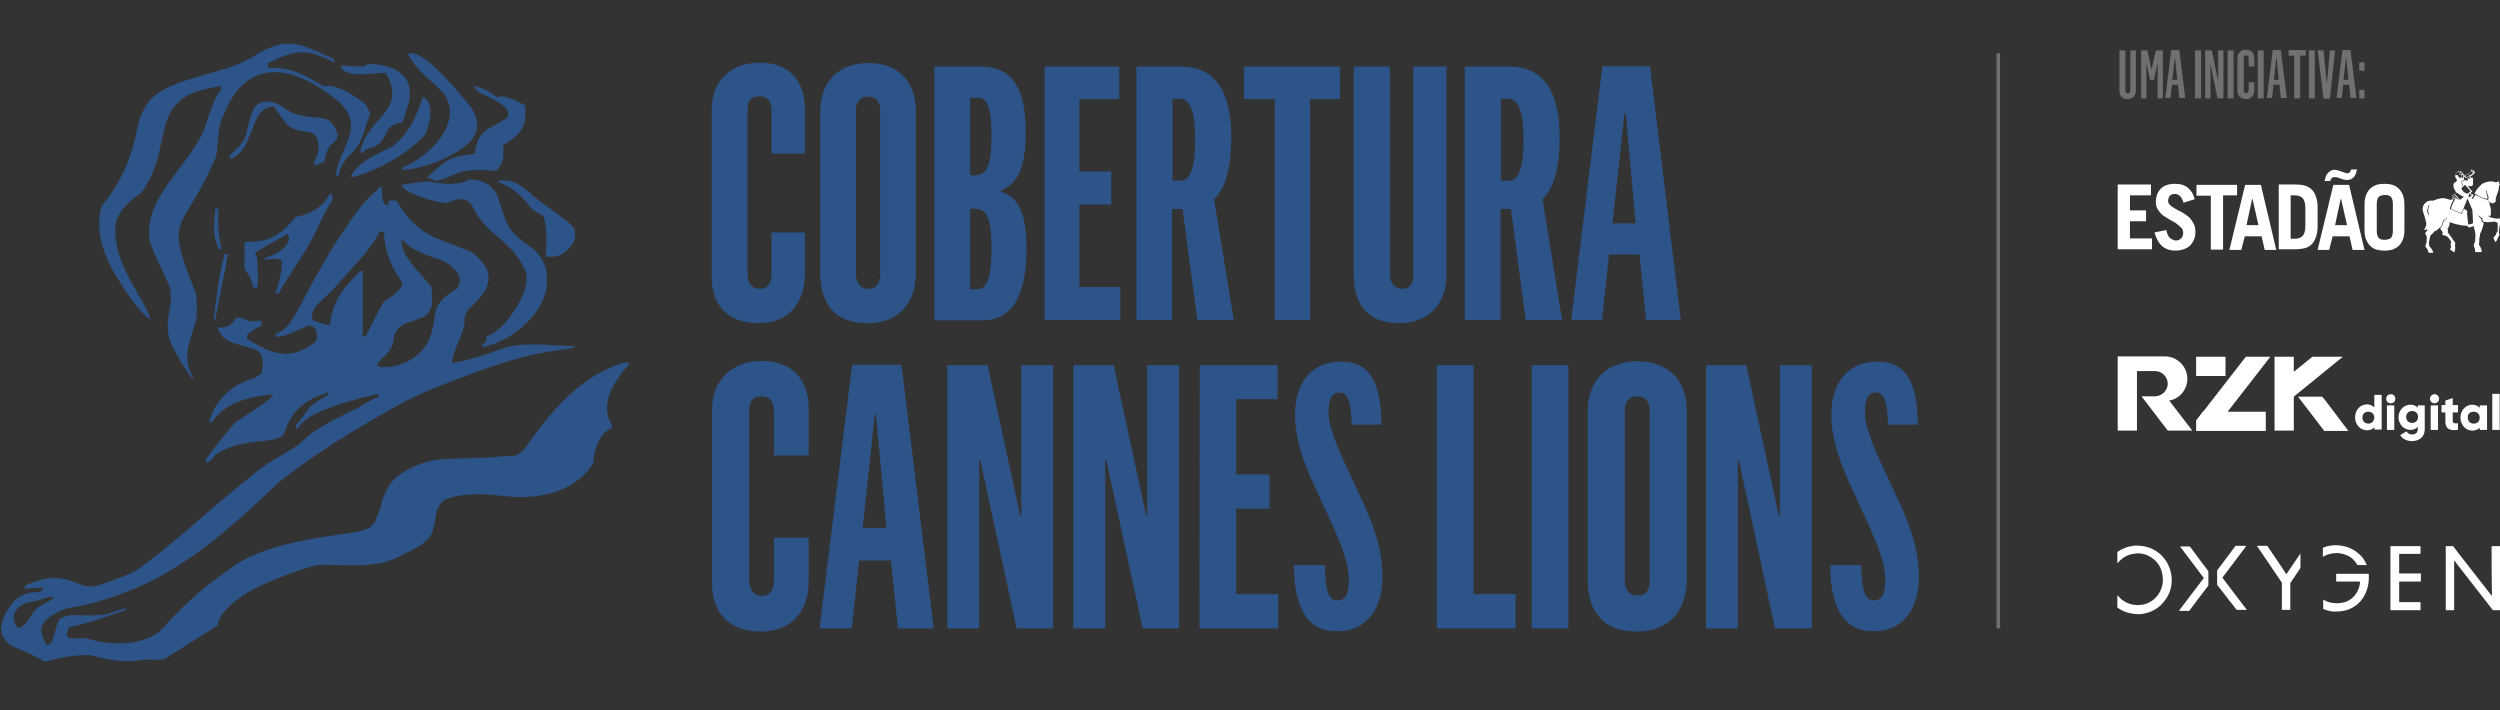 <?xml version="1.0" encoding="utf-8"?>
<!-- Generator: Adobe Illustrator 27.5.0, SVG Export Plug-In . SVG Version: 6.00 Build 0)  -->
<svg version="1.1" id="Layer_1" xmlns="http://www.w3.org/2000/svg" xmlns:xlink="http://www.w3.org/1999/xlink" x="0px" y="0px"
	 viewBox="0 0 714.1 202.9" style="enable-background:new 0 0 714.1 202.9;" xml:space="preserve">
<rect x="0" y="0" width="714.1" height="202.9" fill="#333333" stroke="none"/>
<style type="text/css">
	.st0{opacity:0.5;}
	.st1{fill-rule:evenodd;clip-rule:evenodd;fill:#2575DE;}
	.st2{fill:#2575DE;}
	.st3{opacity:0.3;}
	.st4{fill:#FFFFFF;}
	.st5{opacity:0.3;fill:none;stroke:#FFFFFF;stroke-miterlimit:10;enable-background:new    ;}
</style>
<g class="st0">
	<path class="st1" d="M137.8,99.1v-0.8c1.3-0.6,1.3-0.9,1.1-2.2c4.9-1.8,7.7-6.7,10.1-11c0.8-2.2,2.3-5.3,0.8-8.4
		c-4.2-8.5-10.8-9.5-14.5-17.1c-2-4.4-5.6-2.3-7.8-1.6c-2.6-0.1-12.2-2.7-12.8-5.2c2.5-0.4,4.9-0.8,7.4-1c5.3,1,10,1,11.7-0.5
		c5.2,0,7,2.2,8.3,4.6c3,9.3,2.6,9.9,10.5,15.4c3.1,3,3.9,6.4,3.6,9.8C155.6,89.7,146,97.7,137.8,99.1L137.8,99.1z"/>
	<path class="st1" d="M179.4,103.4c-2.7,0.5-5.2,1.6-7.7,2.9c-9.2,4.8-16.5,14.1-22,22.1c-0.7,0.5-1.3,1.3-2.4,1.7
		c-1,0.3-2.3,0.1-3.6,0.2c-7,1-16.9,0.1-22.1,1.7c-7,2.3-9.9,5.1-11.6,8.8c-0.9,1.9-1.1,4-2.2,6.6c-0.4,0.9-0.7,2-1.6,2.8
		c-1.2,1.1-2.5,1.3-4.5,1.8c-12.8,1.7-22.3,3.4-30,6.9c-3.7,1.6-6.7,4.1-10,6.5c-5.1,3.8-10.3,8.4-16.1,15
		c-3.2,2.5-10.2,5.1-21.1,1.9c-2.3-0.2-4.1,0.5-5.1-0.3c-0.6-0.7-0.1-1.8,0.3-2.9c5.7-1.1,10.7-2.9,16.3-4.9
		c0.1-0.2,0.1-0.4,0.1-0.5c-2.3,0.4-4.2,1.5-6.1,1.8c-2.9,0.5-5.9,0.2-9.7,0.2c-1.2,0.3-2.5,0.5-3.2,1.1c-1.9,3.2-1.5,7.5-3.8,7.4
		c-1.2-2.1-1.9-4.1-1.3-5.4c0.9-2,3.7-3.9,7-5c9-1.4,16.5-4.2,23.5-7.5c13.2-6.5,24.1-16.1,37.1-28.5c7.4-5.9,16.2-11.7,25.6-17.2
		c6.5-3.8,13.1-7.6,20.2-10.3c7.6-2.9,15.9-6.2,24-8.3c5-1.3,9.8-2,14.6-2.6v-0.5c-9.9-0.4-15.6-1.3-21.4,1
		c-3.7,1.4-7.6,2.7-13.4,3.8c-0.4-1.8,2.3-6.8,3.4-10.7c0.2-1,0.1-2,0.1-2.7c0.4-0.6,0.6-1.4,1.1-1.9c4.5-4.3,9.9-9.4,0.9-16.4
		c-11.1-4.6-14.9-4.2-21.5-14.7H111c0,0.5-0.1,0.9-0.2,1.4c-2,0-1.7-4.3-1.7-5.2h-0.8c-0.2,0.2-0.4,0.5-0.5,0.8
		c-2.9,2-5.4,5.6-8.2,9.5c-4,5.7-8,12.6-11.3,18.7c-3.4,6.4-5.9,12.1-9.4,12.7c-0.1,0.3-0.1,0.6-0.2,1c3.2,0.1,7.1-2.4,9.6-3.3
		c2,0.4,2.6,1.7,2,4.6c-6.6,5.1-11.4,4.6-19.8-0.8c0-0.4,0-0.8,0.1-1.1c1.2-1,2.4-1.9,4-2.5c0.1-0.5,0.1-1,0.2-1.5
		c-1.2,0-2.1,0.2-3.4,0.2c-2-1-3.9-1.4-4.3-0.6c-1.1,1.9-2.1,2.3-5,2.4c1.7,4.8,5.9,4.4,9.6,5.9c2.5,0.4,4.1,2.1,3,7.2
		c-0.9,0.3-1.2,1-2.1,1.3c-6.5,1.8-11.4,6.6-12.9,12.7c0.3-0.1,0.6-0.1,0.9-0.2c3.7-5.5,10.9-7.4,17.3-7.8
		c-0.9,2.2-6.3,4.7-10.9,8.2c-2.7,3.2-5.9,6.8-8.2,10.5c-0.2,0.4,0.2,0.5,0.2,0.9c0.4-0.3,0.8-0.5,1.2-0.8c0.7-0.4,0.9-1.3,1.5-1.7
		c4.3-2.6,6.8-3.2,14.2-3.9c2.3-0.3,4.8-0.8,5.3-2.3c1.8-5.4,4.9-9.2,12.5-11.5c0,0.1,0.3,0.4,0.3,0.5c-1.2,0.8-3.5,1.9-5.4,3.6
		c-1.9,2.5-3,4.2-4.1,5.3c0.1,0.2,0,0.7,0.1,0.8c0.3,0.4,0.4,0,0.6,0c2.2-5,17.9-8.7,22.9-9.8c0,0.3,0.1,0.5,0.2,0.7
		c-2.4,1-4.6,2.5-6.9,3.7c-4.3,2.1-8.8,4.3-12.7,7.1c-1.2,0.9-2.3,2.2-3.7,3.2c-2.2,1.5-4.8,2.9-7.2,4.4c-3.8,2.2-7.1,5.4-10.6,8.1
		c-9.9,8.1-19.2,17-29,23.7c-2.6,1.2-9.6,3.8-11.7,4.2c-0.9-0.3-1.8,0-2.5-0.3c-5.2-1.9-8.5-3.8-16.9,0v0.9c1.7-0.2,3.5-0.3,5.2-0.4
		c0.1,0.8-0.8,1.4-2.2,1.4c-2.5-0.1-5.4,1.4-6.8,3.4c-3.8,5.1-3.7,8.6-1,11.1c1.3,1.1,3.4,1.8,5.5,2.7c1.7,0.7,3.4,1.8,5.1,2.6l0,0
		c4.4-1.2,7.9-1.9,12.7-1.9c5.2,1.2,9.1,2.4,15.1,1.4c2-0.4,3.9,0.2,6.2-0.2l15.4-9.7c-0.3-2.5,3.7-6.5,8.4-9.3
		c7.3-4.2,17.6-7.5,20.5-8c5.1,0,11.3,0.6,16.6-0.3c3.5-0.5,6.2-2,9-3.4c2.4-1.2,4.6-2.4,6.1-4.5c1-1.4,1.5-5.3,1.8-7.1
		c0.6-1.2,1-2.5,2.5-3.3c3.8-1.8,10.5-1.8,16.9-1c11.7,1.4,21.2-2.4,25.4-9.5c0-3.7,2-8.5,4.7-9.6c0.7-0.3,0.6-1.1,0.6-1.2
		c-3.5-5.4,0.1-11.4,3.2-15.4c0.6-0.8,1.4-1.4,1.9-2C179.5,103.8,179.3,103.9,179.4,103.4z M103.6,96.1V77.4c-0.3,0-0.5,0.1-0.8,0.1
		c-4.3,4.6-7.5,7.2-8.6,15.4c-1.9-0.2-3.5-1-5-1.5c-0.5-3.6,2.3-5.1,5.2-8c2.3-2.3,4.6-5.1,6.9-7.6c3.8-4,6.4-8,7.2-9.7
		c0.3,0.1,1,0.1,1.2,0.3c0.3,8.6,4.6,12.8,5.2,14.6c-0.1,0.7-0.4,1-0.8,1.7c-0.7,1.1-2.5,2-4.5,3.5c-3,5.5-3,5.5-5.1,9.9
		C104.4,96,104,96.1,103.6,96.1z M107.6,104.3c1.4-2.6,4.2-3.1,4.7-6.9c0.5-3.3,2.2-4.8,5-5.5c1.3-0.4,2.3-0.8,3.8-1.4
		c1.4-1.1,2.2-2.3,2.3-3.7c0-1.5,0-3.3-0.1-4.7c-2.6-3.6-9.1-9-8.6-13.7c1.9,1.5,2.5,3.2,11.7,6c3.6,1.9,6.4,4.9,4.1,8.1
		c-5,3-6,4.6-6.5,9c-0.3,2.1-0.8,4.6-1.9,6.4c-2.3,4.1-7.1,7.1-13.2,7l0,0C108.5,104.8,107.9,104.4,107.6,104.3z M8.9,175.8
		c-0.5,0.9-1.2,2-1.8,2.6c-0.8,0.7-1.7,0.9-2,1c-3-3.5,0.1-7,3.8-7.5c3-0.4,5.7-2,6.5-1.2c-0.3,0.2-0.6,0.6-1.2,0.9
		C12.5,172.4,10.2,173.5,8.9,175.8z"/>
	<path class="st1" d="M54.8,108.1c-3.6-5.3-6-9.2-6.6-12.2c-1.1-5.2,1.3-8.2,0.4-13.6c-1.8-4.3-4.2-9-5.7-12.9
		C40.3,56.7,54.1,47.6,58.3,37c4.4-13.4,3.7-8.6,4.9-11.7c0.1-0.3-0.1-0.3-0.1-0.7c-5.6,0.8-9.4,2.1-11.7,4.2
		c-6.8,5.7-3.4,15.8-11,26.2c-7.7,5.4-7.9,9-7.3,13.5c0.5,4.3,2.5,8.8,5.1,13.3c1.6,3.1,3.8,6.1,4.8,9.6c-3.5-2.5-7.1-8-10.3-13.4
		c-3.9-6.5-5.4-13.7-3.6-19.2c6.3-7.7,8.7-15,10-21.6c0.9-4.5,2.4-8,6.2-10.7c2.3-1.6,6.6-3.3,12-4.8c5-1.5,10.9-2.9,15.3-5.7
		c6.2-3.9,9.4-3.7,11.9-3.4c3.4,0.6,8.2,3.1,10.9,4.3c0,0.3,0.1,0.7,0.1,1c-7.7-4.1-10.9-3.9-19,0.2c-0.1,0.4,0,0.8,0,1.2
		c7,0,9.9,1.8,16.1,5.4c3.2-1.2,10.1,3.5,11.9,5.2c0.5,1.2,1.5,2.1,1,3.3c-1.2,2.9-2,7.6-4.5,10c-2.4,2.3-4,4.4-4.3,7.1
		c-0.3,0-0.6-0.2-0.8-0.2c1.3-8.6,8.6-13.8,0.9-21C82.1,16.9,70.7,18.3,65,30.4c-0.6,1.5-1.6,3-2,4.7c-0.7,2.6-0.8,6.2-1.2,9.4
		C51.8,68.1,46.5,60,56,84c0.2,3.1,0.5,6-0.3,8.5c-2,6.6-3.6,9.7-0.4,15.7L54.8,108.1L54.8,108.1z"/>
	<path class="st1" d="M102.9,43.6c1.6-10.1,13.7-11.5,7.3-22.8c-2.9-0.1-12.2,1.9-12.8-2.1c2.2,0.2,4.5,0.3,6.5,0.3
		c0.7,0,0.7-0.7,1.4-0.7c7.5,0,14.4,3.6,10.8,13.1c-0.3,0.7-0.4,1.9-0.8,2.7c-0.2,0.2-0.1,0.6-0.6,1c-0.9-0.1-2.2,0.5-3.7,1.5
		c-1.1,2.9-3,5.5-5.3,5.6c-1.2,0.4-1.9,1.1-2,1.4C103.4,43.7,103.2,43.6,102.9,43.6L102.9,43.6z"/>
	<path class="st1" d="M89.6,46.3c1.4-1.4,2.7-7.5-1.1-8.5c-6.9-0.9-6.2-2-10.3-7.3c-7-0.4-5.3,12.5-12.4,14.9
		c-0.4,0.1,0.1-0.8-0.3-0.7c1.8-2.2,4.2-3.6,4.8-6.3c0.7-3.2,1.5-6.3,2.4-7.6c0.4-0.9,1.4-1.4,2.6-1.7c0.9-0.1,1.9-0.2,3.5,0.4
		c1.4,0.6,2.1,1.1,4.1,2.4c1.3,0.9,5,1.5,6.6,1.6c4.9,0.4,5.3,0.9,7,4.9c0,0.7-0.5,1.9-1.5,2.6c-1.2,0.8-2,2.7-2.4,5.3
		c-0.6,0.1-2.1,0.9-2.8,0.8C89.4,47,90,46.1,89.6,46.3L89.6,46.3z"/>
	<path class="st1" d="M114.8,48.5c0.1-0.2,0.1-0.4,0.1-0.6c7.5-3.1,17.4-12.3,12.1-20.9c-3.9-4.3-8.1-6.7-10.5-11.7
		c0.6-0.1,1.2-0.2,1.9,0c5.1,1.6,13.3,12,16.2,15.4c2.6,4.1,2,7.7-0.8,10.2C129.4,45,120.4,48.4,114.8,48.5z"/>
	<path class="st1" d="M100.1,50.7c2.1-4.6,7.7-6.6,12-8.9c4.8-3.6,6.9-8.7,8.7-14.1c3.4,1.4,2,7.8,0.7,10.7
		C116.7,43.8,107.2,49.2,100.1,50.7L100.1,50.7z"/>
	<path class="st1" d="M124.5,51.7c-0.3-0.2-2-0.8-2.4-1c0-0.2,0.3-0.3,0.3-0.4c5.9-5.3,5.5-5.2,13.2-6.4c1-7,3.4-6.4,9.2-10.2
		c1.3-1.8-0.3-4-7.6-7.1c-1.2-0.8-1.3-1.1-1.8-2c1,0.1,4,1,6.5,3.2c2.4-1.1,6.8,1.7,8.1,2.3c0.6,6.5-1.4,8.2-6.3,11.4
		c0.3,4.7-0.2,5-1.9,7.3C129.8,47.6,130.1,50.7,124.5,51.7L124.5,51.7z"/>
	<path class="st1" d="M62.5,71.2c-1.9-4.2-1.4-7.3-1-11.6h0.9c-0.2,4.3-0.1,7.1,0.9,11.6H62.5z"/>
	<path class="st1" d="M155.9,73.3c0.2-4.1,0.5-7.9-0.7-11.7c-1.3-0.7-2.9-1.3-3.8-2.5c-2.3-3.2-5.2-5.7-9-7.1v-0.5
		c4.6,0.1,5.2,0.4,10.1,4.6c2.1,1.8,10.2,7.3,11.2,8.7c0.4,0.6,0.5,1.3,0.6,1.9c0.2,2-1.3,4.6-4.2,6.1
		C158.9,73.3,157.7,73.5,155.9,73.3L155.9,73.3z"/>
	<path class="st1" d="M78.7,83.9c1.2-3.6,1.8-6.2,1.8-9.5c-1.6-0.9-3.3-0.3-4.9-0.2v-0.5c2.1-0.6,5.9-2.3,6.8-4.7
		c0.3-0.7,0.1-1.4-0.2-2.2c-13,7.3-8.6,4.5-8.7,7.8c0,1.3,0.5,5.4-0.1,7.7c-0.3-0.1-0.8-0.2-1.1-0.3c-0.5-3.1-1.8-3.8-2.5-5.5
		c0.1-1.7,0-4.1,0.1-7.4c3.7-0.2,8.7,0.5,14.5-7.1c3.9-0.7,7.9-2.8,9.7-6.5h0.8c-0.1,0.5,0.2,1,0.1,1.5c-0.7,1.3-1.7,2.7-2.7,4.8
		c-1.3,2.6-2.8,6-4.6,9c-2.7,4.4-5.8,9-8.1,13C79.2,83.7,78.9,83.9,78.7,83.9L78.7,83.9z"/>
	<path class="st1" d="M61.5,91.3c-0.1-0.1-0.2-0.2-0.4-0.3c0.7-6.2,1.5-12.5,3-18.4h1C64.2,78.2,62.6,84.8,61.5,91.3L61.5,91.3z"/>
</g>
<g class="st0">
	<path class="st2" d="M203.3,79.1V31.3c0-8,5.3-13.4,13.8-13.4c8.2,0,12.8,5.3,12.8,12.8v13.2h-9.5v-12c0-2.6-0.9-4.4-3.5-4.4
		c-2.9,0-3.4,1.9-3.4,4.3v46.3c0,2.5,1.1,4.4,3.5,4.4c2.6,0,3.4-2.1,3.4-4.4V66.4h9.5v12c0,8-4.6,13.9-13.1,13.9
		C207.9,92.4,203.3,87.2,203.3,79.1z"/>
	<path class="st2" d="M234.3,77.9v-46c0-8.8,5.5-13.9,13.7-13.9c8.3,0,13.6,5,13.6,13.6v46.3c0,9.1-5.3,14.4-13.7,14.4
		C238.5,92.4,234.3,86.8,234.3,77.9z M251.4,78.4V31.3c0-2-1-3.7-3.5-3.7s-3.4,1.9-3.4,3.6v47.2c0,1.9,0.9,4.1,3.5,4.1
		C250.8,82.5,251.4,80.3,251.4,78.4z"/>
	<path class="st2" d="M266.9,19H280c8.2,0,13,4.9,13,18.8c0,11.1-3.1,15.2-7,16.5v0.5c4.9,1.5,7.2,6.3,7.2,16.1
		c0,15.6-5.4,20.6-12.4,20.6h-13.9L266.9,19L266.9,19z M278.5,50.1c3.4,0,4.7-2.9,4.7-11.4c0-7.8-1.2-10.8-3.7-10.8h-2.4V50
		L278.5,50.1L278.5,50.1z M279.2,82.6c3,0,4-4.1,4-11.6c0-8.4-1.2-11.4-4.7-11.4h-1.4v23H279.2z"/>
	<path class="st2" d="M298.3,19h21.4v9.3h-11.4V49h9.1v9.4h-9.1V82H320v9.4h-21.6V19H298.3z"/>
	<path class="st2" d="M324.7,19h12.4c8.4,0,14.6,4.9,14.6,20.3c0,10.9-2.7,15.5-4.9,17.6l5.6,34.5H342l-4.2-31.7h-3v31.7h-10.2V19
		H324.7z M337.3,51.6c2.4,0,4.1-3,4.1-11.6c0-7.5-1.1-11.8-4.7-11.8h-1.8v23.4H337.3z"/>
	<path class="st2" d="M364.1,28.3h-8.8V19h27.5v9.3h-8.6v63.1h-10.1V28.3z"/>
	<path class="st2" d="M386.7,78.7V19H397v59.3c0,2.4,1.3,4.2,3.4,4.2c2.7,0,3.3-1.9,3.3-4.2V19h9.5v59.2c0,8.7-5.2,14.1-13.4,14.1
		C391.5,92.4,386.7,87.8,386.7,78.7z"/>
	<path class="st2" d="M418.5,19h12.4c8.4,0,14.6,4.9,14.6,20.3c0,10.9-2.7,15.5-4.9,17.6l5.6,34.5h-10.4l-4.2-31.7h-3v31.7h-10.2V19
		H418.5z M431.1,51.6c2.4,0,4.1-3,4.1-11.6c0-7.5-1.1-11.8-4.7-11.8h-1.8v23.4H431.1z"/>
	<path class="st2" d="M457.7,18.9h13.6l8.8,72.5h-9.9l-1.9-18.7h-8.7l-2,18.7h-8.8L457.7,18.9z M467.2,63.8l-2.8-31.3H464l-3.4,31.3
		H467.2z"/>
</g>
<g class="st0">
	<path class="st2" d="M203.4,166.7V117c0-8.3,5.5-13.9,14.3-13.9c8.5,0,13.3,5.5,13.3,13.3v13.7h-9.9v-12.4c0-2.7-0.9-4.5-3.6-4.5
		c-3.1,0-3.5,2-3.5,4.4v48.1c0,2.6,1.2,4.5,3.6,4.5c2.7,0,3.5-2.2,3.5-4.5v-12.1h9.9V166c0,8.3-4.7,14.4-13.6,14.4
		C208.2,180.4,203.4,175,203.4,166.7z"/>
	<path class="st2" d="M243.4,104.2h14.1l9.2,75.3h-10.2l-2-19.4h-9.1l-2.1,19.4h-9.2L243.4,104.2z M253.2,150.8l-3-32.5h-0.3
		l-3.5,32.5H253.2z"/>
	<path class="st2" d="M270.6,104.3h11.5l9.3,43h0.3v-43h9.1v75.2h-10.4L280,131.4h-0.3v48.1h-9.1V104.3z"/>
	<path class="st2" d="M306.6,104.3h11.5l9.3,43h0.3v-43h9.1v75.2h-10.4L316,131.4h-0.3v48.1h-9.1V104.3z"/>
	<path class="st2" d="M342.7,104.3h22.2v9.7h-11.8v21.5h9.5v9.8h-9.5v24.4h12v9.8h-22.5L342.7,104.3L342.7,104.3z"/>
	<path class="st2" d="M369.6,161.4h8.8c0.2,6.5,0.8,10.1,3.6,10.1c3,0,3.3-3.1,3.3-6.2c0-4-1.9-9.1-4.7-15.3l-4.6-10
		c-2.8-6-6.1-13.6-6.1-21.6c0-8.4,4.2-15.1,13.2-15.1c8.1,0,11.4,5.8,11.5,18h-8.5c-0.2-6.9-1.2-9.2-3.5-9.2s-3.1,2-3.1,6.1
		c0,4.4,3.9,12.5,5.5,16l3.5,7.5c3,6.3,6.4,14.3,6.4,23c0,8.2-3.7,15.6-13,15.6C375.7,180.4,369.6,176.7,369.6,161.4z"/>
	<path class="st2" d="M410.5,104.3h10.4v65.4h12v9.8h-22.5v-75.2H410.5z"/>
	<path class="st2" d="M437.5,104.3H448v75.2h-10.5V104.3z"/>
	<path class="st2" d="M453.5,165.4v-47.8c0-9.2,5.7-14.4,14.2-14.4c8.6,0,14.1,5.2,14.1,14.1v48.1c0,9.5-5.5,15-14.2,15
		C457.8,180.4,453.5,174.6,453.5,165.4z M471.2,166v-49c0-2.1-1.1-3.8-3.6-3.8s-3.5,2-3.5,3.7v49c0,2,0.9,4.2,3.6,4.2
		C470.6,170.2,471.2,167.9,471.2,166z"/>
	<path class="st2" d="M487.3,104.3h11.5l9.3,43h0.3v-43h9.1v75.2H507l-10.3-48.1h-0.3v48.1h-9.1L487.3,104.3L487.3,104.3z"/>
	<path class="st2" d="M522.8,161.4h8.8c0.2,6.5,0.8,10.1,3.6,10.1c3,0,3.3-3.1,3.3-6.2c0-4-1.9-9.1-4.7-15.3l-4.6-10
		c-2.8-6-6.1-13.6-6.1-21.6c0-8.4,4.2-15.1,13.2-15.1c8.1,0,11.4,5.8,11.5,18h-8.5c-0.2-6.9-1.2-9.2-3.5-9.2s-3.1,2-3.1,6.1
		c0,4.4,3.9,12.5,5.5,16l3.5,7.5c3,6.3,6.4,14.3,6.4,23c0,8.2-3.7,15.6-13,15.6C529,180.4,522.8,176.7,522.8,161.4z"/>
</g>
<g class="st3">
	<path class="st4" d="M605.4,25.8V14.4h1.7v11.4c0,0.5,0.3,0.9,0.7,0.9c0.6,0,0.7-0.4,0.7-0.9V14.4h1.6v11.3c0,1.6-0.9,2.6-2.4,2.6
		C606.2,28.3,605.4,27.4,605.4,25.8z"/>
	<path class="st4" d="M611.3,14.4h2.1l1.1,5.3h0.1l1.2-5.3h2v13.7h-1.5V17.8l0,0l-1,5h-1.2l-1-5l0,0v10.3h-1.5V14.4H611.3z"/>
	<path class="st4" d="M620.2,14.3h2.3l1.7,13.7h-1.7l-0.4-3.8h-1.7L620,28h-1.5L620.2,14.3z M621.9,22.8l-0.6-6.2h-0.1l-0.7,6.2
		H621.9z"/>
	<path class="st4" d="M627,14.4h1.7v13.7H627V14.4z"/>
	<path class="st4" d="M629.9,14.4h1.9l1.7,8.4h0.1v-8.4h1.5v13.7h-1.7l-1.9-9.4h-0.1v9.4h-1.5V14.4z"/>
	<path class="st4" d="M636.3,14.4h1.7v13.7h-1.7V14.4z"/>
	<path class="st4" d="M639.1,25.9v-9.3c0-1.4,0.9-2.4,2.5-2.4c1.5,0,2.3,1,2.3,2.3V19h-1.6v-2.3c0-0.6-0.2-0.9-0.7-0.9
		c-0.7,0-0.7,0.4-0.7,0.9v9c0,0.5,0.2,0.9,0.7,0.9c0.6,0,0.7-0.5,0.7-0.9v-2.2h1.6v2.3c0,1.4-0.8,2.5-2.3,2.5
		C639.9,28.2,639.1,27.3,639.1,25.9z"/>
	<path class="st4" d="M644.9,14.4h1.7v13.7h-1.7V14.4z"/>
	<path class="st4" d="M649.2,14.3h2.3l1.7,13.7h-1.7l-0.4-3.8h-1.7L649,28h-1.5L649.2,14.3z M650.9,22.8l-0.6-6.2h-0.1l-0.7,6.2
		H650.9z"/>
	<path class="st4" d="M655.3,15.9h-1.6v-1.6h4.9v1.6H657v12.2h-1.7V15.9z"/>
	<path class="st4" d="M659.5,14.4h1.7v13.7h-1.7V14.4z"/>
	<path class="st4" d="M662,14.4h1.7l0.9,9h0.1l0.8-9h1.5l-1.5,13.8h-1.8L662,14.4z"/>
	<path class="st4" d="M669.1,14.3h2.3l1.7,13.7h-1.7l-0.4-3.8h-1.7l-0.4,3.8h-1.5L669.1,14.3z M670.8,22.8l-0.6-6.2h-0.1l-0.7,6.2
		H670.8z"/>
	<path class="st4" d="M673.9,17.8h1.5v2.4h-1.5V17.8z M673.9,25.7h1.5v2.4h-1.5V25.7z"/>
</g>
<g>
	<g>
		<path class="st4" d="M713.8,53.3c0,0.1-0.1,0.6-0.1,1c-0.1,0.3-0.8,2.1-0.8,2.4c-0.1,0.3,0,0.3,0,0.9c-0.2,0.1-0.7,0.5-1,0.5
			s-0.9-0.6-1.2-0.7c0-0.7,0.2-0.8,0.1-1.2c-0.1-0.5-0.3-0.9-0.5-1.3c-0.1-0.4,0-0.5-0.1-0.6c0,0-0.2,0.2-0.1,0.5
			c0.1,0.4,0.4,1,0.4,1.3c0.1,0.3,0,0.6-0.1,0.7c-0.9-0.1-1.5-0.4-2.1-0.7s-1.1-0.6-1.5-0.8c0.1-0.3,0.8-1.4,1.2-1.8
			c0.4-0.4,0.8-0.9,1.4-1.2c0.6-0.3,1.6-0.5,2.3-0.5c0.7,0.1,1.4,0.3,1.4,0.3s0.5-0.4,0.8-0.3c-0.1,0.3-0.2,0.5-0.2,0.5l0.5,0.3
			C714.1,52.5,713.8,53.2,713.8,53.3 M693.3,60.1c0,0.6,0.2,1.1,0.6,1.5l0,0c-0.1-0.4-0.3-1-0.3-1.1v-0.7c0-0.4,0.3-1.2,0.5-1.5l0,0
			l0,0c-0.2,0.2-0.4,0.4-0.5,0.6c0,0,0,0,0,0.1c-0.1,0.3-0.2,0.6-0.2,0.9C693.3,59.9,693.3,60,693.3,60.1
			C693.3,60,693.3,60.1,693.3,60.1 M705.7,56.1C705.8,56.1,705.8,56.1,705.7,56.1c0.2-0.2,0.3-0.4,0.3-0.4c0-0.2-0.4-0.2-0.5-0.2
			c-0.1-0.1-0.1-0.2-0.3-0.2l0,0v0.1c0,0.1,0,0.3,0,0.4c0,0.2,0,0.4-0.1,0.5l0.2,0.1C705.5,56.2,705.6,56.1,705.7,56.1 M705.7,54.6
			l-1.6-1.8l-1,0.9v0.1c0,0.1,0.1,0.2,0.1,0.3c0.1,0.1,0.1,0.2,0.2,0.3c0.1,0.1,0.1,0.2,0.2,0.3l0,0c0.2,0.2,0.5,0.4,0.8,0.5
			c0.2,0.1,0.4,0.1,0.5,0.1L705.7,54.6L705.7,54.6z M704.9,51.6v-0.5c0-0.1,0-0.1,0-0.2c-0.1,0-0.1-0.1-0.2-0.1c0,0,0,0-0.1,0
			s-0.2,0-0.3,0c0,0-0.1-0.1-0.2-0.1c-0.1-0.1-0.1-0.1-0.1-0.2c-0.1,0-0.1,0-0.2,0v0.3l0,0l0,0c0,0.1,0,0.1,0,0.2
			c0,0.2-0.1,0.3-0.1,0.4c-0.1,0.2-0.4,0.3-0.6,0.3c0,0.1,0,0.2,0,0.3s0.1,0.3,0.1,0.4c0.1,0.2,0.1,0.4,0.1,0.7l0.2-0.2
			c-0.1-0.2-0.1-0.4-0.2-0.6c0-0.1-0.1-0.3-0.1-0.4c0.3-0.1,0.5-0.2,0.6-0.5c0.1,0,0.4,0.1,0.4,0.1L704.9,51.6L704.9,51.6z
			 M705.5,51c0.1-0.1,0.1-0.2-0.1-0.5c0-0.1-0.1-0.1-0.1-0.2c-0.1,0-0.1,0.1-0.2,0.1l-0.1,0.1h-0.1c0,0.1-0.1,0.2-0.2,0.2
			c0,0,0.2,0.2,0.3,0.2C705.2,51,705.4,51,705.5,51 M705.8,49.9c0.3-0.2,0.5-0.4,0.7-0.6c0,0-0.1,0-0.2-0.1
			c-0.1-0.1-0.2-0.1-0.3-0.2c-0.1-0.1-0.2-0.2-0.2-0.2c-0.1,0.4-0.4,0.7-0.8,1.1V50l0,0c0,0.1,0,0.2,0,0.3
			C705.4,50.1,705.6,50,705.8,49.9 M706.6,49.1L706.6,49.1C706.6,49.1,706.6,49,706.6,49.1c0-0.1-0.1-0.3-0.2-0.4
			c-0.1-0.1-0.2-0.1-0.2-0.2c-0.1-0.1-0.2-0.1-0.2-0.1l0,0l0,0c0,0,0,0,0,0.1s0.1,0.2,0.2,0.3C706.4,49,706.6,49.1,706.6,49.1
			 M704.9,49.8h-0.4c0,0-0.2,0.1-0.2,0.3c0,0.1,0,0.2,0,0.3h0.6C705.1,50.1,705,49.9,704.9,49.8 M704.5,50.6c0.3,0,0.3-0.2,0.3-0.2
			h-0.6C704.2,50.5,704.1,50.6,704.5,50.6 M703.6,50c0-0.1-0.1-0.1-0.2-0.1c-0.1,0.1-0.2,0.2-0.3,0.2l0,0l-0.1,0.1
			c-0.1-0.1-0.1-0.2-0.1-0.2s0,0,0-0.1s0-0.1,0.1-0.1s0.1,0,0.2-0.1c0,0,0-0.1,0.1-0.1c0-0.1-0.1-0.2-0.1-0.2s-0.1-0.1-0.2-0.1
			c-0.1,0-0.2-0.1-0.2-0.1c0,0.1,0,0.2,0,0.3l0,0v0.1c0,0.1,0,0.2,0,0.3h-0.1v-0.1v-0.1v-0.1c0-0.2,0-0.4,0-0.6c0,0,0,0-0.1,0h-0.1
			l0,0h-0.1c0,0,0.1,0.4,0.1,0.5c0,0,0.1,0.4,0.1,0.5l0,0l0,0h-0.1l0,0c0-0.2-0.1-0.3-0.1-0.5s-0.1-0.3-0.1-0.4
			c-0.1,0-0.3,0.1-0.4,0.1l0,0c-0.1,0-0.2,0.1-0.2,0.1l0,0c-0.1,0.1-0.1,0.1-0.1,0.2c-0.1,0.1-0.1,0.2-0.2,0.2c0,0,0,0.1-0.1,0.1
			v0.1V50l0,0l0,0h0.1c0.1,0,0.2,0,0.4,0l0,0c0.1,0,0.1,0,0.2,0l0,0l0,0c0,0.2,0.1,0.3,0.3,0.5c0.1,0.1,0.2,0.2,0.4,0.3h0.1
			c0,0,0,0,0.1,0v0.1V51h0.1v-0.1c0,0,0,0,0-0.1l0,0l0,0v-0.1v-0.1c0-0.1,0-0.1,0-0.1l0,0c0,0,0,0,0-0.1v-0.1h0.1c0,0,0,0,0,0.1
			c0,0,0,0,0,0.1l0,0l0,0c0.1,0.1,0.1,0.1,0.2,0.2c0,0,0,0,0,0.1l0,0l0,0l0.1,0.1l0.1-0.1l0.1-0.1c0,0,0,0,0-0.1v-0.1c0,0,0,0,0-0.1
			l0,0v-0.1v-0.1C703.6,50.1,703.7,50.1,703.6,50C703.7,50,703.7,50,703.6,50 M701.7,55.1C701.6,55,701.6,55,701.7,55.1
			c-0.1-0.1-0.1-0.1-0.1-0.2l0,0l-0.5,0.4l1.6,1.8l0.1-0.1l1-0.8c-0.3-0.1-0.6-0.2-0.9-0.4c-0.3-0.2-0.7-0.4-1-0.7l0,0
			C701.7,55.2,701.7,55.1,701.7,55.1L701.7,55.1 M700.5,55.7L700.5,55.7l0.5,0.4l1.2,1l0.1-0.1l-1.2-1.4l0,0l0,0l-0.1-0.1
			L700.5,55.7L700.5,55.7z M700.4,56.4L700.4,56.4l1.1,0.4h0.1l-1-0.8l0,0L700.4,56.4z M693,63.6c0-0.2-0.1-0.4-0.1-0.5l-0.3-1.1
			l-0.5-1.6l0,0c-0.1-0.2-0.1-0.4-0.1-0.7c0-1.3,1.1-2.4,2.4-2.4c0.1,0,0.2,0,0.3,0s0.2,0,0.2,0h0.1h0.1c0,0,0.1,0,0.2-0.1
			c0.1,0,0.2-0.1,0.3-0.1c0.4-0.2,0.9-0.3,1.3-0.4c0.3,0,0.5-0.1,0.8-0.1s0.6,0,0.9,0.1c0.3,0.1,0.7,0.2,1,0.3
			c0.2,0.1,0.3,0.1,0.4,0.1c0.2,0,0.2-0.2,0.5-0.2c0.1,0,0.2,0.1,0.3,0.1v0.1c-0.4,0.7-0.8,1.5-1,2.5l0,0v0.1l3.4,1.4
			c0-0.1,0.6-1.5,0.6-1.5s0.6,0.4,0.9,0.6c0,0.2,0,0.5,0,0.8c0.1,1,0.2,2.5,0.3,3c0,0.1,0.1,0.1,0.2,0.1c0.1,0,1-0.1,1.2-0.4
			l-0.1-2.2l-0.1-1.6l-1.2-2.8l-0.2-0.4l-0.3,0.8l-1.4,3.4l-3-1.2l0,0l0,0l0,0c0.2-1,0.6-1.8,1.1-2.6V57c0-0.1,0-0.1,0-0.1l-0.8-0.3
			l0.2-0.5l-0.2-0.2h0.1l0.2-0.2l0.3-0.3l0.4-0.3l0.2-0.1h0.1l-0.1-0.1c0,0-0.1-0.2-0.2-0.2c-0.1-0.2-0.2-0.4-0.3-0.6
			c-0.1-0.1-0.1-0.3-0.2-0.4c0-0.1,0-0.1,0-0.1c0-0.2-0.1-0.3-0.1-0.5c0-0.1,0-0.2,0-0.3l0,0c0-0.2,0.1-0.4,0.2-0.5l0.1-0.1l0,0
			l0.1-0.1c0.1-0.1,0.1-0.1,0.2-0.1c0.1,0,0.1-0.1,0.2-0.1l0,0c0,0,0-0.1,0-0.2h0.1c0.1,0,0.2,0,0.3,0.1l0,0c0-0.2-0.2-0.2-0.3-0.3
			c0,0,0,0,0-0.1c0,0,0,0,0-0.1v-0.1c0,0,0,0,0-0.1l0,0l0,0l0,0l0,0c0,0,0,0-0.1-0.1c-0.2-0.2-0.3-0.4-0.3-0.6c0,0,0,0,0-0.1
			c0,0,0,0,0-0.1s0-0.2,0-0.2s0,0,0-0.1c0.1-0.3,0.2-0.5,0.4-0.7c0.1,0,0.1-0.1,0.2-0.1l0,0c0.1,0,0.2-0.1,0.2-0.1l0,0l0,0
			c0.1,0,0.2,0,0.2-0.1c0.1,0,0.1,0,0.2,0h0.1c0,0,0,0,0.1,0l0,0h0.1h0.1l0,0l0,0c0,0.1,0.1,0.1,0.1,0.2l0,0l0,0
			c0.1,0.1,0.3,0.1,0.4,0.2c0,0.1,0.2,0.4,0.2,0.4l0.4,0.4c0,0.1,0,0.1,0,0.2c0.1,0,0.2-0.1,0.2-0.1s0-0.1,0-0.2
			c0,0,0.3-0.3,0.4-0.3h0.5c0.4-0.4,0.7-0.8,0.8-1.2l0,0l0,0c0,0,0,0,0-0.1c0,0,0.1,0,0.2,0c0.1,0,0.1,0,0.2,0.1
			c0.1,0.1,0.2,0.1,0.3,0.2l0.1,0.1c0.1,0.1,0.1,0.1,0.1,0.2c0.1,0.1,0.1,0.3,0.1,0.3l0,0c-0.2,0.4-0.7,0.8-1.3,1.1l0,0
			c0.1,0.1,0.2,0.3,0.2,0.4h0.6v1.7l0,0l0,0c0,0,0,0,0,0.1v0.1l0,0c0,0.1-0.1,0.1-0.1,0.2l0,0c-0.1,0.2-0.3,0.3-0.5,0.3h-0.1h-0.8
			l1.3,1.5c0,0-0.4,0.3-0.5,0.5l0.2,0.2c0.1,0.1,0.7,0.1,0.6,0.4v0.1c0,0.1-0.2,0.3-0.2,0.4c-0.1,0.1-0.3,0.1-0.3,0.3
			c0.1,0.1,0.2,0.2,0.2,0.3c0.2-0.2,0.7-0.8,0.8-1.2c0.7,0.2,2.3,1.1,2.8,1.2c0.4,0.1,0.9,0.2,0.9,0.2c0,0.1-0.1,0.2-0.1,0.3
			c0,0,0.1,0.1,0.3,0.2c0.1,0,0.2,0.1,0.2,0.2c-0.1,0.4,0.1,0.8,0.2,1.1c0,0.1,0.1,0.2,0.1,0.4v0.1c0,0.1,0,0.2,0.1,0.3
			c0,0.1,0,0.3,0,0.4v0.1v0.1c0,0,0,0,0,0.1v0.1c0,0.2,0,0.3,0,0.5v0.1v0.1c0,0.2-0.1,0.3-0.2,0.5c0,0,0,0,0,0.1l0,0l0,0l0,0
			c-0.1,0-0.2-0.1-0.3-0.1s-0.1-0.1-0.2-0.1c-0.1,0-0.1-0.1-0.2-0.2c0.1,0.2,0.2,0.4,0.4,0.5c0,0,0.1,0,0.1,0.1c0,0,0,0,0.1,0
			c0,0,0.4,0.1,0.5,0.2c0.3,0.1,0.9,0.1,1.4,0.3c0.1,0,0.2-0.2,0.6-0.1c0.4,0,0.8,0.4,0.7,0.7c0,0.3-0.1,0.4-0.2,0.5
			c-0.1,0.2-0.4,2-0.4,2.3c0,0.2,0,0.5,0,0.5s0.1,0.4,0.1,0.5c0,0,0,0,0,0.1s0,0.1,0,0.2c0,0.2-0.2,0.4-0.3,0.5l0,0
			c0,0.1-0.1,0.2-0.1,0.3c-0.2,0.5-0.4,0.9-0.7,1.2l0,0l-0.6-1.2l0,0c0.1-0.2,0.3-0.5,0.5-0.7l0.1-0.1c0.1-0.1,0.1-0.1,0.2-0.2
			c0,0,0,0,0-0.1c0-0.2,0.1-0.5,0.3-0.6c0,0,0,0,0.1-0.1c0-0.1,0.1-1.9,0-2.6c-0.1,0-0.5-0.1-0.7-0.3c-0.1,0-2.1,0.2-2.2,0.2
			c-0.1,0-0.2-0.1-0.4-0.1c-0.1,0-0.3,0-0.4,0c-0.1,0-0.3,0-0.4-0.1c-0.1-0.1-0.2-0.2-0.2-0.3v-0.1c0,0,0,0,0-0.1l0,0c0,0,0,0,0-0.1
			c0,0,0,0,0-0.1s0-0.1,0.1-0.2c-0.1,0-0.2-0.1-0.3-0.1c-0.1-0.1-0.2-0.1-0.3-0.2c-0.2-0.2-0.4-0.4-0.6-0.6
			c-0.1-0.1-0.1-0.2-0.1-0.2c0.1,0.5,0.5,1,0.9,1.3v0.1c0,0.1,0,0.2,0,0.2c0,0.2,0.1,0.3,0.2,0.5c0.1,0.1,0.3,0.3,0.5,0.3
			c-0.2,0.6-0.5,1.6-0.5,1.7c0,0.2-0.6,1.4-0.6,1.4c0,0.5-0.1,0.9-0.2,1.3c0,0.1,0,0.2,0,0.3c0,0.1,0,0.6-0.1,1.3c0,0.1,0,0.1,0,0.2
			s0,0.1,0.1,0.2l0,0l0.1,0.1c0,0,0.1,0.1,0.1,0.2c0.1,0.1,0.1,0.2,0.2,0.4c0,0.1,0.1,0.1,0.1,0.2v0.1c0.1,0.3,0.2,0.6,0.2,0.9H707
			c0-0.1,0-0.2,0-0.3c0-0.3-0.1-0.7-0.2-1c-0.1-0.2-0.1-0.3-0.2-0.4c0-0.1,0-0.4,0.1-0.7c0.1-0.3,0.3-0.7,0.3-0.7s0.1-1.8,0.1-1.9
			s-0.1-0.7-0.2-1.1c0,0-0.1-0.6-0.3-1c0-0.1,0.2-0.3,0.2-0.4l0,0l0,0c-0.1,0.1-1.6,0.5-1.6,0.5s-0.3-0.4-0.5-0.5
			c-0.6,0-1.3-0.1-1.9-0.2c-1-0.2-1.9-0.4-2.7-0.7c-0.2-0.1-0.3-0.1-0.4-0.2l0,0v0.1c0,0.1,0,0.2,0,0.3c0,0.4-0.2,0.8-0.3,1.1
			c-0.1,0.2-0.2,0.3-0.3,0.4l0,0c0.1,0.1,0.1,0.3,0.1,0.4s0,0.2,0,0.3c0,0.1,0,0.2,0,0.4c1,1.3,1.6,2.2,1.7,2.4l0,0
			c0.2,0.1,0.4,0.4,0.4,0.7c0,0.1,0,0.2,0,0.3c0,0.1-0.1,0.2-0.1,0.3c0,0.1,0,0.2,0.1,0.3c0,0.2,0,0.4,0,0.6l0,0
			c0,0.3-0.1,0.6-0.2,0.9c0,0.1-0.1,0.1-0.1,0.2l-1.2-0.9l0,0c0.1-0.1,0.1-0.3,0.2-0.4c0.1-0.1,0.2-0.3,0.2-0.4
			c-0.1-0.1-0.2-0.3-0.2-0.5v-0.1v-0.1c0-0.2,0.1-0.4,0.2-0.6c-0.1-0.2-0.5-0.7-0.6-0.9c-0.2-0.2-0.5-0.6-0.7-0.7
			c-0.1-0.1-0.5-0.2-0.5-0.2l0,0c-0.1,0-0.4-0.1-0.4-0.1l-0.4-0.1l0,0l0.1-0.3l0,0c0-0.1,0-0.2,0-0.4c0-0.1,0-0.2-0.1-0.2v-0.1
			c0,0,0-0.1-0.1-0.1l0,0c-0.1-0.2-0.5-0.6-0.5-0.7l0,0l0,0c0.2-0.3,0.4-0.6,0.6-0.9c0.1-0.2,0.1-0.3,0.2-0.5
			c0.1-0.2,0.1-0.4,0.2-0.6c0-0.1,0-0.2,0.1-0.3l0,0c0.1,0,0.1-0.1,0.2-0.1c0.2-0.1,0.3-0.3,0.5-0.5c0.1-0.1,0.2-0.2,0.2-0.4v-0.1
			c0,0,0,0,0,0.1c-0.2,0.3-0.5,0.6-0.8,0.8l0,0h-0.1c-0.1,0-0.1,0.1-0.2,0.1c0,0.1,0,0.2-0.1,0.3c0,0.1-0.1,0.3-0.1,0.4
			c0,0.1-0.1,0.2-0.1,0.3c-0.1,0.2-0.1,0.4-0.2,0.5c-0.1,0.2-0.2,0.4-0.4,0.5l-0.1,0.1c-0.3,0.3-0.6,0.6-0.9,0.8
			c-0.2,0.1-0.4,0.2-0.6,0.3c-0.1,0-0.1,0-0.2,0.1c0,0.2-0.3,0.5-0.5,0.6c-0.1,0.1-0.2,0.2-0.3,0.3c-0.2,0.2-0.3,0.5-0.3,0.7
			c-0.1,0.4-0.3,1.2-0.3,1.3c0,0.1,0,0.4,0,0.5s0.2,0.8,0.2,0.9l0,0c0.3,0.2,0.6,0.6,0.8,1c0.1,0.2,0.2,0.5,0.2,0.7h-1.3
			c0-0.2-0.1-0.4-0.2-0.6c-0.1-0.4-0.3-0.7-0.5-0.9c0-0.1-0.1-0.1-0.2-0.2v-0.1l0,0c0-0.2,0.1-0.6,0.2-0.8c0-0.1,0.1-0.2,0.1-0.2
			c0-0.1,0.1-1.6,0.1-1.7c0,0-0.3-0.8-0.5-1.1c0.1-0.1,0.2-0.2,0.2-0.3c0.2-0.2,0.3-0.3,0.4-0.6c0-0.1,0.1-0.1,0.1-0.2v-0.1
			c-0.3,0.2-0.6,0.3-1,0.3l0,0C692.9,64.8,693.2,64.2,693,63.6L693,63.6"/>
	</g>
	<path class="st4" d="M604.9,71.4V52.7h9.5v3.1h-6v4.3h4.6v3.1h-4.6v4.9h6.3v3.1h-9.8V71.4z"/>
	<path class="st4" d="M623.7,57.9c-0.3-0.9-0.6-1.5-1-1.9s-0.9-0.6-1.5-0.6s-1.1,0.2-1.4,0.5c-0.3,0.4-0.5,0.9-0.5,1.5
		c0,0.5,0.2,0.9,0.6,1.2c0.4,0.4,0.9,0.7,1.4,1c0.6,0.3,1.2,0.7,1.9,1c0.7,0.4,1.3,0.8,1.9,1.3c0.6,0.5,1,1.1,1.4,1.8
		s0.6,1.5,0.6,2.5c0,0.8-0.1,1.5-0.4,2.2c-0.3,0.7-0.6,1.2-1.1,1.7s-1.1,0.8-1.8,1.1c-0.7,0.2-1.5,0.4-2.4,0.4
		c-1.4,0-2.7-0.4-3.7-1.2s-1.8-2.2-2.3-4l3.4-0.7c0.1,0.6,0.2,1,0.4,1.4s0.4,0.7,0.7,0.9c0.3,0.2,0.5,0.4,0.8,0.5s0.5,0.2,0.8,0.2
		c0.6,0,1.1-0.2,1.5-0.6s0.6-0.9,0.6-1.6c0-0.6-0.2-1.1-0.6-1.5c-0.4-0.4-0.9-0.8-1.4-1.2c-0.6-0.4-1.2-0.7-1.9-1.1
		c-0.7-0.4-1.3-0.8-1.9-1.2c-0.6-0.5-1-1-1.4-1.6s-0.6-1.3-0.6-2.2c0-1.6,0.5-2.9,1.4-3.8c0.9-0.9,2.3-1.4,4.1-1.4
		c0.8,0,1.5,0.1,2.1,0.3s1.2,0.5,1.6,0.9c0.5,0.4,0.9,0.9,1.2,1.4c0.3,0.6,0.5,1.2,0.7,1.8L623.7,57.9z"/>
	<path class="st4" d="M639,52.7v3.1h-4v15.5h-3.5V55.9h-4.1v-3.1H639V52.7z"/>
	<path class="st4" d="M636.8,71.4l4.5-18.6h4.5l4.4,18.6h-3.3l-0.9-3.9h-4.8l-1,3.9H636.8z M641.7,64.3h3.4l-1.7-7.5h-0.1
		L641.7,64.3z"/>
	<path class="st4" d="M650.9,52.7h4.8c1,0,1.9,0.1,2.6,0.3c0.8,0.2,1.4,0.6,2,1.1c0.5,0.5,1,1.2,1.2,2c0.3,0.8,0.5,1.8,0.5,3v5.7
		c0,1.2-0.2,2.2-0.5,3s-0.7,1.5-1.2,2s-1.2,0.9-2,1.1s-1.7,0.3-2.6,0.3h-4.8V52.7z M654.3,68.2h1.2c1,0,1.7-0.3,2.2-0.8
		s0.8-1.5,0.8-2.9v-4.9c0-1.3-0.2-2.3-0.7-2.9c-0.5-0.6-1.2-0.9-2.3-0.9h-1.2V68.2z"/>
	<path class="st4" d="M662,71.4l4.5-18.6h4.5l4.4,18.6H672l-0.9-3.9h-4.8l-1,3.9H662z M673.3,48.2c-0.1,0.4-0.2,0.8-0.3,1.2
		s-0.3,0.7-0.5,1s-0.5,0.5-0.8,0.7s-0.7,0.3-1.2,0.3c-0.3,0-0.7,0-1-0.1s-0.6-0.2-0.9-0.3c-0.3-0.1-0.6-0.2-0.9-0.3
		c-0.3-0.1-0.6-0.1-0.9-0.1c-0.3,0-0.6,0.1-0.8,0.3s-0.3,0.5-0.4,0.8H664c0.1-0.4,0.2-0.8,0.3-1.2s0.3-0.7,0.6-1
		c0.2-0.3,0.5-0.5,0.8-0.7s0.7-0.3,1.2-0.3c0.3,0,0.7,0.1,1,0.2c0.3,0.1,0.6,0.2,0.9,0.3c0.3,0.1,0.6,0.2,0.9,0.3
		c0.3,0.1,0.5,0.2,0.7,0.2c0.3,0,0.6-0.1,0.8-0.3s0.3-0.5,0.4-0.8h1.7V48.2z M667,64.3h3.4l-1.7-7.5h-0.1L667,64.3z"/>
	<path class="st4" d="M675.4,58.7c0-1.2,0.1-2.1,0.4-2.9c0.3-0.8,0.7-1.4,1.2-1.9s1.1-0.8,1.8-1.1c0.7-0.2,1.5-0.3,2.3-0.3
		s1.6,0.1,2.3,0.3s1.3,0.6,1.8,1.1s0.9,1.1,1.2,1.9c0.3,0.8,0.4,1.8,0.4,2.9v6.7c0,1.2-0.1,2.1-0.4,2.9c-0.3,0.8-0.7,1.4-1.2,1.9
		s-1.1,0.8-1.8,1.1c-0.7,0.2-1.5,0.3-2.3,0.3s-1.6-0.1-2.3-0.3c-0.7-0.2-1.3-0.6-1.8-1.1s-0.9-1.1-1.2-1.9s-0.4-1.8-0.4-2.9V58.7z
		 M678.9,65.9c0,1,0.2,1.7,0.6,2.1c0.4,0.4,1,0.5,1.7,0.5s1.3-0.2,1.7-0.5c0.4-0.4,0.6-1.1,0.6-2.1v-7.6c0-1-0.2-1.7-0.6-2.1
		c-0.4-0.4-1-0.5-1.7-0.5s-1.3,0.2-1.7,0.5c-0.4,0.4-0.6,1.1-0.6,2.1V65.9z"/>
</g>
<g>
	<path class="st4" d="M711.7,156c0.8,0,1.6,0,2.4,0c0,0.1,0,18.1,0,18.3H714c-0.6,0-1.2,0-1.8,0c-0.1,0-0.2,0-0.2-0.1
		c-3.4-4.4-6.8-8.7-10.2-13.1c-0.2-0.3-0.4-0.6-0.7-0.9l-0.1-0.1c0,0.1,0,0.1,0,0.1c0,0.1,0,0.1,0,0.2c0,4.6,0,9.1,0,13.7
		c0,0.1,0,0.1,0,0.2c-0.8,0-1.6,0-2.4,0l0,0l0,0c0,0,0,0,0-0.1c0-6,0-12.1,0-18.1c0,0,0,0,0-0.1h0.1c0.6,0,1.3,0,1.9,0
		c0.1,0,0.1,0.1,0.2,0.1c0.5,0.7,1,1.3,1.5,2c3,3.8,5.9,7.6,8.9,11.4c0.2,0.2,0.3,0.4,0.5,0.6l0.1,0.1
		C711.7,165.5,711.7,160.8,711.7,156z"/>
	<path class="st4" d="M604.9,170c0.1,0.1,0.1,0.2,0.2,0.3c1.1,1.3,2.5,2.1,4.1,2.4c0.7,0.1,1.4,0.2,2.1,0.1c1.4-0.1,2.7-0.6,3.8-1.5
		c1.3-1.1,2.1-2.4,2.5-4c0.2-0.7,0.2-1.3,0.2-2c-0.1-2.1-0.8-3.9-2.3-5.3c-1-0.9-2.1-1.5-3.4-1.8c-0.6-0.1-1.3-0.2-1.9-0.1
		c-2.1,0.1-3.8,1-5.2,2.6c0,0.1-0.1,0.1-0.2,0.2c0-0.1,0-0.1,0-0.1c0-1,0-2,0-3c0-0.1,0-0.2,0.1-0.2c1.2-0.8,2.5-1.4,3.9-1.6
		c0.8-0.2,1.7-0.2,2.5-0.1c4.3,0.3,7.7,3.3,8.7,7.3c0.3,1.1,0.4,2.1,0.3,3.2c-0.1,1.9-0.8,3.7-2,5.2c-1.4,1.9-3.3,3.1-5.6,3.6
		c-0.8,0.2-1.6,0.3-2.4,0.2c-2-0.1-3.7-0.6-5.4-1.8c-0.1-0.1-0.1-0.1-0.1-0.3c0-1,0-2,0-3C604.9,170.1,604.9,170.1,604.9,170
		L604.9,170z"/>
	<path class="st4" d="M685.3,163.8c2.1,0,4.1,0,6.2,0c0,0.8,0,1.5,0,2.3c-0.1,0-0.1,0-0.2,0c-0.4,0-0.8,0-1.1,0c-1.6,0-3.1,0-4.7,0
		c-0.1,0-0.1,0-0.2,0c0,2,0,4,0,5.9l0,0l0,0l0,0c2,0,4.1,0,6.1,0l0,0c0,0.7,0,1.5,0,2.3c-2.9,0-5.7,0-8.6,0c0-0.1,0-18.1,0-18.3
		c0.1,0,8.4,0,8.6,0c0,0.1,0,2,0,2.2l0,0l0,0l0,0c-2,0-4.1,0-6.1,0l0,0C685.3,158.4,685.3,163.7,685.3,163.8z"/>
	<path class="st4" d="M657.1,158.1v0.1c0,1.3,0,2.6,0,3.9c0,0.1,0,0.2-0.1,0.3c-0.9,1.3-1.8,2.7-2.7,4c-0.1,0.1-0.1,0.2-0.1,0.3
		c0,2.4,0,4.9,0,7.3c0,0.1,0,0.1,0,0.2c-0.1,0-2.1,0-2.4,0c0-0.1,0-0.1,0-0.2c0-2.4,0-4.9,0-7.3c0-0.1,0-0.3-0.1-0.4
		c-2.3-3.4-4.6-6.8-6.9-10.2c0,0-0.1-0.1-0.1-0.2h0.1c0.9,0,1.8,0,2.7,0c0.1,0,0.1,0,0.2,0.1c0.5,0.7,0.9,1.4,1.4,2.1
		c1.3,1.9,2.6,3.8,3.9,5.8l0.1,0.1C654.4,162.1,655.7,160.1,657.1,158.1L657.1,158.1z"/>
	<path class="st4" d="M663.6,173.9c0-0.9,0-1.7,0-2.6h0.1c0.8,0.5,1.6,0.8,2.5,0.9c0.6,0.1,1.3,0.1,1.9,0.1c0.8-0.1,1.5-0.2,2.2-0.5
		c1.6-0.7,2.7-1.9,3.3-3.4c0.3-0.7,0.5-1.4,0.5-2.2c0,0,0,0,0-0.1c-2.3,0-4.5,0-6.8,0c0-0.8,0-1.5,0-2.2c0.1,0,9,0,9.3,0v0.1
		c0.1,1.5,0,3-0.5,4.4c-0.5,1.6-1.4,3-2.6,4.1c-1.1,0.9-2.3,1.6-3.7,1.9c-0.9,0.2-1.8,0.3-2.8,0.3c-1.1,0-2.2-0.3-3.3-0.7
		C663.7,173.9,663.7,173.9,663.6,173.9z"/>
	<path class="st4" d="M641.6,156c-2.3,3-4.5,6-6.8,9c2.3,3.1,4.7,6.2,7,9.2c-0.1,0-0.1,0-0.1,0c-0.9,0-1.8,0-2.7,0
		c-0.1,0-0.2,0-0.2-0.1c-1-1.2-1.9-2.5-2.9-3.7c-0.8-1.1-1.6-2.1-2.5-3.2c-0.1-0.1-0.1-0.2-0.1-0.3c0-1.3,0-2.5,0-3.8
		c0-0.1,0-0.2,0.1-0.3c1.7-2.3,3.4-4.5,5.1-6.8c0.1-0.1,0.1-0.1,0.2-0.1c0.9,0,1.8,0,2.6,0C641.5,156,641.6,156,641.6,156z"/>
	<path class="st4" d="M622.5,174.3c2.3-3.1,4.7-6.1,7-9.2c-2.3-3-4.5-6-6.8-9c0.1,0,0.1,0,0.1,0c0.9,0,1.8,0,2.6,0
		c0.1,0,0.1,0,0.2,0.1c1.1,1.5,2.3,3,3.4,4.6c0.6,0.7,1.1,1.5,1.7,2.2c0.1,0.1,0.1,0.2,0.1,0.3c0,1.3,0,2.5,0,3.8
		c0,0.1,0,0.2-0.1,0.3c-1.8,2.3-3.6,4.7-5.3,7c-0.1,0.1-0.1,0.1-0.2,0.1c-0.9,0-1.8,0-2.7,0C622.6,174.3,622.6,174.3,622.5,174.3
		L622.5,174.3z"/>
	<path class="st4" d="M676.1,161.4c-0.1,0-0.1,0-0.2,0c-0.8,0-1.6,0-2.4,0c-0.1,0-0.1,0-0.2-0.1c-0.8-1.4-1.9-2.4-3.5-2.9
		c-0.9-0.3-1.9-0.5-2.9-0.4c-1.2,0.1-2.3,0.4-3.3,1c0,0-0.1,0-0.1,0.1c0-0.9,0-1.7,0-2.6c0,0,0.1,0,0.1-0.1c0.8-0.3,1.6-0.5,2.4-0.6
		c0.7-0.1,1.5-0.1,2.2,0c1.9,0.2,3.6,0.8,5.1,2c1.2,0.9,2.1,2,2.6,3.4C676,161.2,676.1,161.3,676.1,161.4z"/>
</g>
<g>
	<rect x="711.9" y="112.5" class="st4" width="2.1" height="10.3"/>
	<path class="st4" d="M708.3,115.8v0.7c-0.5-0.5-1.1-0.9-2.1-0.9c-1.9,0-3.4,1.6-3.4,3.7s1.5,3.7,3.4,3.7c0.9,0,1.7-0.3,2.1-0.9v0.7
		h2.1v-7L708.3,115.8L708.3,115.8z M706.6,121c-1,0-1.7-0.7-1.7-1.7c-0.1-1.1,0.7-1.7,1.7-1.7s1.7,0.7,1.7,1.7
		C708.3,120.4,707.6,121,706.6,121z"/>
	<path class="st4" d="M702.1,120.9c-0.9,0.1-1.5,0-1.5-0.6v-2.5h1.5v-2.1h-1.5v-2l-2.1,0.7v1.3h-1.1v2.1h1.1v2.5
		c0,2,0.8,2.8,3.6,2.5V120.9z"/>
	<g>
		<rect x="694.3" y="115.8" class="st4" width="2.1" height="7"/>
		<path class="st4" d="M695.4,115.2c0.7,0,1.3-0.6,1.3-1.3c0-0.7-0.6-1.3-1.3-1.3s-1.3,0.6-1.3,1.3
			C694.1,114.6,694.6,115.2,695.4,115.2z"/>
	</g>
	<path class="st4" d="M690.6,115.8v0.7c-0.5-0.6-1.1-0.9-2.1-0.9c-2,0-3.4,1.7-3.4,3.6s1.5,3.6,3.4,3.6c0.9,0,1.6-0.3,2.1-0.9v0.7
		c0,1-0.6,1.5-1.6,1.5c-0.9,0-1.3-0.4-1.6-0.9l-1.8,1.1c0.7,1.1,1.9,1.7,3.3,1.7c1.9,0,3.7-1,3.7-3.4v-6.8L690.6,115.8L690.6,115.8z
		 M689,120.8c-1,0-1.7-0.7-1.7-1.7s0.7-1.7,1.7-1.7s1.7,0.7,1.7,1.7C690.6,120.2,690,120.8,689,120.8z"/>
	<g>
		<circle class="st4" cx="682.9" cy="113.9" r="1.3"/>
		<rect x="681.8" y="115.8" class="st4" width="2.1" height="7"/>
	</g>
	<g>
		<polygon class="st4" points="660.5,101.9 655.2,106.2 655.2,101.9 649.7,101.9 649.7,123 655.2,123 655.2,113.3 669.2,101.9 		"/>
		<polygon class="st4" points="664.3,114.5 663.3,113.3 656.4,113.3 657.4,114.6 663.9,123.1 670.8,123.1 		"/>
	</g>
	<g>
		<polygon class="st4" points="648.5,101.9 641.5,101.9 629.3,117.6 629.2,117.6 629.2,117.6 627.3,120.1 627.3,123.1 647.2,123.1 
			647.2,117.6 636.3,117.6 		"/>
		<rect x="627.3" y="101.9" class="st4" width="8.4" height="5.5"/>
	</g>
	<path class="st4" d="M624.8,108.2c0-3.5-2.9-6.4-6.4-6.4h-13.5V123h5.5v-17h5.2c2,0,3.6,1.7,3.6,3.6s-1.7,3.6-3.6,3.6h-3.9l1,1.3
		l6.5,8.5h7l-6.6-8.6C622.5,114,624.8,111.3,624.8,108.2"/>
	<path class="st4" d="M678.2,112.9v3.5c-0.5-0.5-1.1-0.9-2.1-0.9c-1.9,0-3.4,1.6-3.4,3.7s1.5,3.7,3.4,3.7c0.9,0,1.7-0.3,2.1-0.9v0.7
		h2.1v-9.9h-2.1V112.9z M676.5,121c-1,0-1.7-0.7-1.7-1.7c0-1.1,0.7-1.7,1.7-1.7s1.7,0.7,1.7,1.7C678.1,120.4,677.4,121,676.5,121z"
		/>
</g>
<line class="st5" x1="570.8" y1="179.5" x2="570.8" y2="15.2"/>
</svg>
